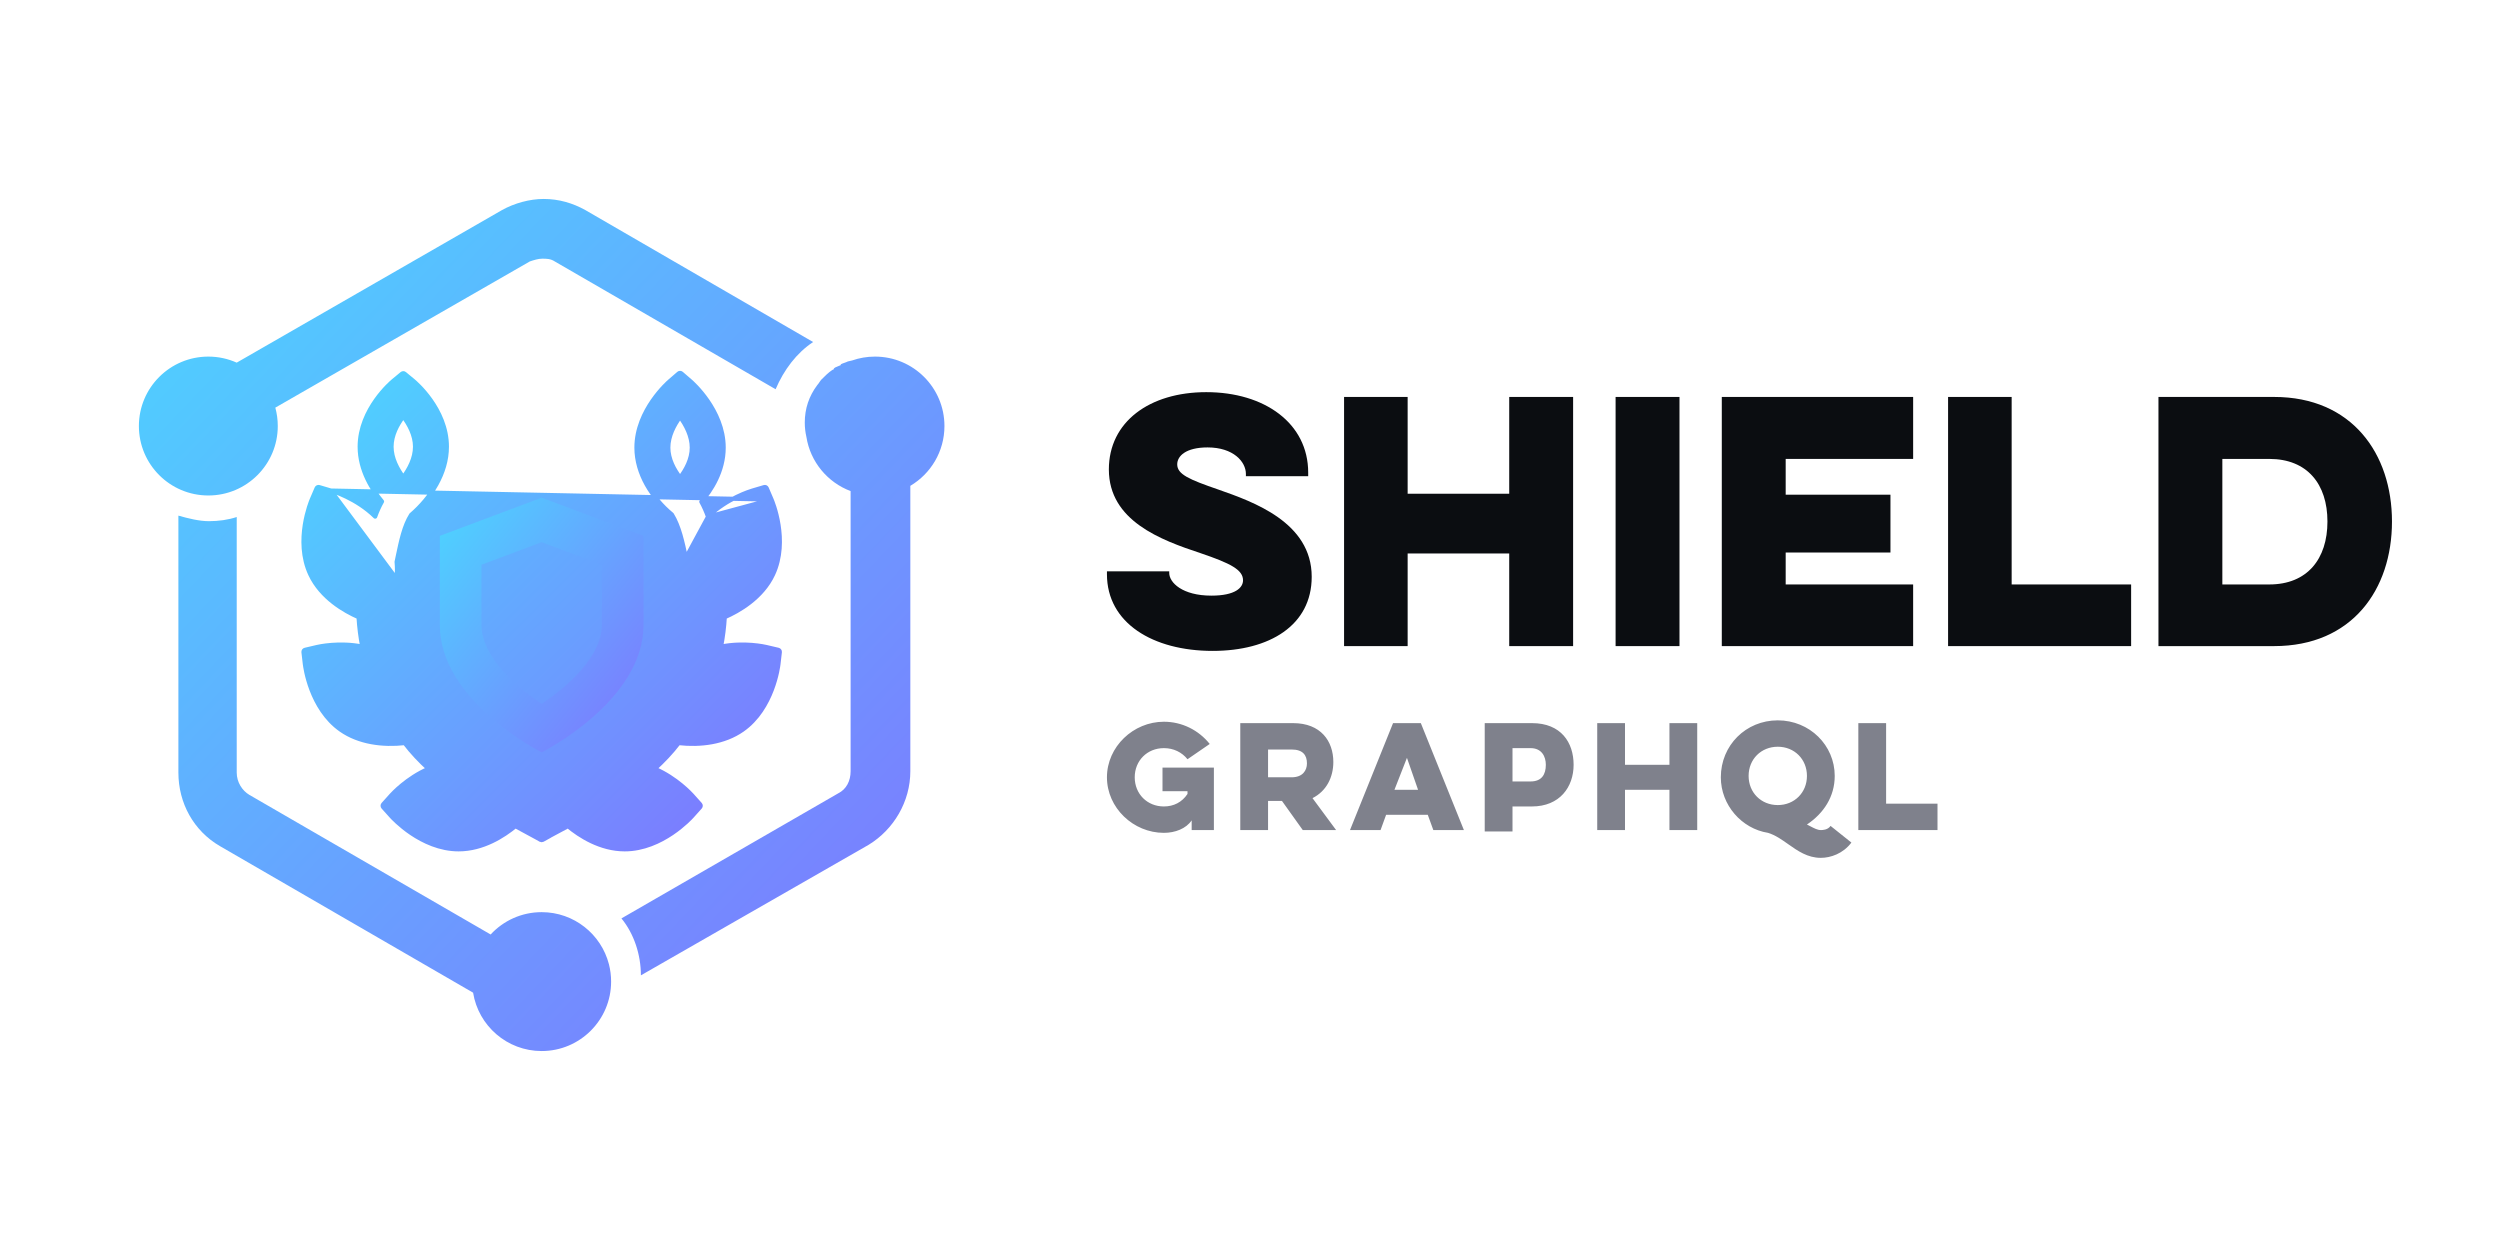 <svg width="180" height="90" viewBox="0 0 180 90" fill="none" xmlns="http://www.w3.org/2000/svg">
<path d="M55.554 35.969L55.554 35.969C55.582 36.033 55.891 36.769 56.052 37.791C56.214 38.811 56.231 40.131 55.661 41.354C54.87 43.049 53.176 44.002 52.184 44.436C52.142 45.148 52.053 45.855 51.918 46.556C53.568 46.22 55.075 46.562 55.168 46.584L55.168 46.584L56.032 46.787C56.106 46.804 56.156 46.874 56.147 46.95L56.045 47.831L56.045 47.831C56.037 47.901 55.939 48.693 55.571 49.66C55.204 50.624 54.561 51.778 53.454 52.552C52.148 53.466 50.426 53.678 48.862 53.501C48.338 54.185 47.744 54.805 47.146 55.352C48.703 56.023 49.753 57.178 49.818 57.249L49.818 57.249L50.413 57.913C50.464 57.97 50.464 58.057 50.413 58.114L49.818 58.778L49.818 58.778C49.771 58.83 49.234 59.42 48.375 59.999C47.519 60.576 46.328 61.15 44.979 61.15C43.219 61.15 41.73 60.175 40.892 59.482C40.281 59.809 39.936 59.994 39.745 60.096C39.678 60.132 39.63 60.158 39.597 60.176C39.596 60.176 39.596 60.177 39.596 60.177L39.595 60.177C39.588 60.184 39.581 60.188 39.579 60.19C39.574 60.193 39.568 60.197 39.563 60.2C39.527 60.221 39.404 60.29 39.071 60.472C39.026 60.496 38.972 60.496 38.927 60.472C38.726 60.362 38.669 60.329 38.617 60.299C38.509 60.236 38.422 60.186 37.109 59.482C36.27 60.175 34.781 61.15 33.022 61.15C31.672 61.15 30.482 60.576 29.625 59.999C28.767 59.42 28.23 58.83 28.183 58.778L28.183 58.778L27.587 58.114C27.537 58.057 27.537 57.97 27.587 57.913L28.183 57.249L28.183 57.249C28.247 57.178 29.298 56.023 30.855 55.352C30.257 54.805 29.662 54.185 29.138 53.501C27.575 53.678 25.852 53.466 24.546 52.552C23.44 51.778 22.797 50.625 22.428 49.66C22.06 48.694 21.962 47.902 21.954 47.832L21.953 47.831L21.851 46.95C21.842 46.874 21.892 46.804 21.966 46.787L22.83 46.584L22.83 46.584C22.923 46.562 24.432 46.22 26.082 46.556C25.947 45.855 25.858 45.148 25.816 44.436C24.824 44.002 23.131 43.049 22.34 41.354C21.769 40.131 21.787 38.811 21.948 37.791C22.11 36.77 22.418 36.034 22.446 35.969C22.446 35.969 22.446 35.969 22.446 35.969L22.795 35.155C22.825 35.085 22.902 35.048 22.975 35.07L23.824 35.321L55.554 35.969ZM55.554 35.969L55.206 35.155C55.176 35.085 55.099 35.048 55.026 35.07L54.176 35.321L54.176 35.321C54.076 35.35 52.315 35.882 50.978 37.206M55.554 35.969L50.978 37.206M50.978 37.206C50.844 36.834 50.687 36.473 50.496 36.126C51.192 35.316 52.103 33.934 52.103 32.23C52.103 30.875 51.525 29.698 50.943 28.856C50.36 28.013 49.766 27.493 49.712 27.447C49.712 27.447 49.712 27.447 49.712 27.447L49.062 26.886C49.005 26.838 48.922 26.838 48.866 26.886L48.215 27.447L48.215 27.447C48.162 27.492 47.568 28.013 46.985 28.856C46.403 29.698 45.825 30.875 45.825 32.23C45.825 34.106 46.949 35.862 48.377 37.045C48.905 37.899 49.15 39.059 49.389 40.193C49.407 40.281 49.425 40.369 49.444 40.456C49.305 41.938 49.719 43.295 49.915 43.837C49.879 45.244 49.631 46.637 49.175 47.987C47.936 49.236 47.473 50.957 47.32 51.725C46.382 53.093 45.016 54.228 43.944 54.987C41.781 55.443 40.218 57.162 40.14 57.249L50.978 37.206ZM40.14 57.249L40.079 57.318C39.882 57.424 39.677 57.533 39.483 57.636L39.448 57.655C39.288 57.74 39.135 57.822 39 57.894C38.859 57.819 38.707 57.738 38.547 57.652L38.519 57.637C38.328 57.535 38.126 57.428 37.921 57.317C36.946 56.251 35.518 55.296 34.057 54.988C32.985 54.228 31.618 53.093 30.681 51.725C30.528 50.957 30.065 49.236 28.825 47.987C28.37 46.637 28.122 45.244 28.086 43.837C28.281 43.295 28.695 41.937 28.557 40.455C28.581 40.34 28.605 40.225 28.629 40.111C28.878 38.921 29.098 37.867 29.601 37.069C31.021 35.846 32.175 34.075 32.175 32.164C32.175 30.802 31.593 29.638 31.008 28.81C30.421 27.981 29.822 27.477 29.768 27.432L29.768 27.432L29.132 26.906C29.077 26.86 28.997 26.86 28.941 26.906L28.305 27.432L28.305 27.432C28.252 27.477 27.652 27.981 27.066 28.81C26.48 29.638 25.898 30.802 25.898 32.164C25.898 33.87 26.813 35.28 27.506 36.106C27.307 36.457 27.147 36.821 27.012 37.196C25.677 35.88 23.926 35.35 23.825 35.321L40.14 57.249ZM53.583 40.385L53.719 40.449L53.583 40.385C53.22 41.163 52.46 41.719 51.805 42.075C51.669 41.361 51.622 40.444 51.983 39.671C52.346 38.892 53.106 38.337 53.761 37.981C53.896 38.695 53.944 39.612 53.583 40.385ZM51.169 49.291L51.083 49.168L51.169 49.291C51.862 48.805 52.762 48.691 53.483 48.698C53.244 49.381 52.83 50.192 52.139 50.676C51.445 51.161 50.541 51.276 49.817 51.268C50.058 50.586 50.474 49.776 51.169 49.291ZM28.19 32.164C28.19 31.32 28.618 30.547 29.036 29.995C29.454 30.548 29.883 31.322 29.883 32.164C29.883 33.008 29.457 33.788 29.037 34.35C28.618 33.788 28.19 33.006 28.19 32.164ZM24.417 40.385C24.057 39.613 24.104 38.697 24.239 37.983C24.895 38.339 25.656 38.896 26.018 39.671C26.378 40.443 26.331 41.359 26.196 42.073C25.541 41.717 24.779 41.16 24.417 40.385ZM25.861 50.676C25.168 50.19 24.753 49.38 24.515 48.698C25.237 48.691 26.138 48.805 26.832 49.29C27.526 49.776 27.943 50.585 28.184 51.268C27.459 51.276 26.555 51.161 25.861 50.676ZM33.022 58.859C32.175 58.859 31.368 58.435 30.779 58.014C31.368 57.592 32.175 57.168 33.022 57.168C33.869 57.168 34.675 57.592 35.264 58.014C34.675 58.435 33.869 58.859 33.022 58.859ZM48.118 32.23C48.118 31.384 48.544 30.595 48.964 30.024C49.384 30.595 49.81 31.385 49.81 32.23C49.81 33.073 49.382 33.837 48.965 34.38C48.547 33.837 48.118 33.072 48.118 32.23ZM44.979 58.859C44.132 58.859 43.327 58.435 42.737 58.014C43.328 57.593 44.135 57.168 44.979 57.168C45.826 57.168 46.633 57.592 47.222 58.014C46.632 58.435 45.826 58.859 44.979 58.859Z" fill="url(#paint0_linear)" stroke="url(#paint1_linear)" stroke-width="0.3" stroke-linecap="round" stroke-linejoin="round"/>
<path fill-rule="evenodd" clip-rule="evenodd" d="M39 54.167C39 54.167 46.333 50.5 46.333 45V38.583L39 35.833L31.667 38.583V45C31.667 50.5 39 54.167 39 54.167ZM34.667 40.662V45C34.667 46.411 35.655 47.941 37.309 49.388C37.894 49.9 38.488 50.335 39 50.677C39.512 50.335 40.106 49.9 40.691 49.388C42.345 47.941 43.333 46.411 43.333 45V40.662L39 39.037L34.667 40.662ZM40.346 51.486C40.349 51.487 40.35 51.487 40.349 51.487L40.347 51.486L40.346 51.486Z" fill="url(#paint2_linear)"/>
<path fill-rule="evenodd" clip-rule="evenodd" d="M15 25.675C15.728 25.675 16.419 25.831 17.043 26.11L36.144 15.125C37.044 14.625 38.144 14.325 39.144 14.325C40.244 14.325 41.244 14.625 42.144 15.125L58.544 24.625C57.344 25.425 56.444 26.625 55.844 28.025L39.944 18.825C39.644 18.625 39.344 18.625 39.044 18.625H39.044C38.744 18.625 38.444 18.725 38.144 18.825L19.823 29.35C19.938 29.772 20 30.216 20 30.675C20 33.437 17.761 35.675 15 35.675C12.239 35.675 10 33.437 10 30.675C10 27.914 12.239 25.675 15 25.675ZM61.349 25.954C61.866 25.773 62.422 25.675 63 25.675C65.761 25.675 68 27.914 68 30.675C68 32.508 67.014 34.11 65.544 34.98V55.525C65.544 57.725 64.344 59.725 62.544 60.825L46.144 70.225C46.144 68.725 45.644 67.225 44.744 66.125L60.344 57.125C60.944 56.825 61.244 56.225 61.244 55.525V35.358C59.585 34.735 58.344 33.256 58.061 31.459C57.984 31.128 57.944 30.782 57.944 30.425C57.944 29.425 58.244 28.525 58.844 27.725C58.894 27.675 58.944 27.6 58.994 27.525C59.044 27.45 59.094 27.375 59.144 27.325C59.444 27.025 59.644 26.825 59.944 26.625C59.944 26.625 60.044 26.625 60.044 26.525C60.106 26.463 60.167 26.439 60.253 26.407C60.306 26.387 60.367 26.363 60.444 26.325C60.444 26.325 60.544 26.325 60.544 26.225C60.644 26.175 60.719 26.15 60.794 26.125C60.869 26.1 60.944 26.075 61.044 26.025C61.14 26.001 61.242 25.977 61.349 25.954ZM43.844 69.43C43.946 69.828 44 70.245 44 70.675C44 73.436 41.761 75.675 39 75.675C36.51 75.675 34.445 73.855 34.063 71.473L15.844 60.925C13.944 59.825 12.844 57.825 12.844 55.625V37.125C13.544 37.325 14.344 37.525 15.044 37.525C15.744 37.525 16.444 37.425 17.044 37.225V55.625C17.044 56.325 17.444 56.925 17.944 57.225L35.326 67.283C36.24 66.294 37.548 65.675 39 65.675C41.329 65.675 43.286 67.267 43.842 69.423L43.844 69.425L43.844 69.425V69.43Z" fill="url(#paint3_linear)"/>
<path d="M79.7 41.138V41.345C79.7 44.864 83.012 46.865 87.313 46.865C91.407 46.865 94.443 45.025 94.443 41.529C94.443 37.596 90.211 36.124 87.727 35.25C85.588 34.514 84.76 34.146 84.76 33.433C84.76 32.835 85.381 32.214 86.945 32.214C88.808 32.214 89.705 33.249 89.705 34.123V34.284H94.19V34.031C94.19 30.466 91.039 28.235 86.853 28.235C82.759 28.235 79.838 30.374 79.838 33.801C79.838 37.504 83.587 38.884 86.439 39.827C88.601 40.563 89.498 41.023 89.498 41.782C89.498 42.311 88.946 42.886 87.221 42.886C85.128 42.886 84.185 41.943 84.185 41.253V41.138H79.7Z" fill="#0B0D11"/>
<path d="M108.664 28.58V35.549H101.35V28.58H96.773V46.52H101.35V39.85H108.664V46.52H113.264V28.58H108.664Z" fill="#0B0D11"/>
<path d="M116.323 28.58V46.52H120.923V28.58H116.323Z" fill="#0B0D11"/>
<path d="M123.969 46.52H137.746V42.081H128.569V39.781H136.113V35.618H128.569V33.042H137.746V28.58H123.969V46.52Z" fill="#0B0D11"/>
<path d="M140.262 46.52H153.441V42.081H144.839V28.58H140.262V46.52Z" fill="#0B0D11"/>
<path d="M155.409 46.52H163.735C169.347 46.52 172.222 42.449 172.222 37.55C172.222 32.674 169.347 28.58 163.735 28.58H155.409V46.52ZM163.39 33.042C166.127 33.042 167.576 34.859 167.576 37.55C167.576 40.241 166.127 42.081 163.39 42.081H160.009V33.042H163.39Z" fill="#0B0D11"/>
<path fill-rule="evenodd" clip-rule="evenodd" d="M128 51.865C130.3 51.865 132.1 53.665 132.1 55.865C132.1 57.365 131.3 58.565 130.1 59.365C130.183 59.407 130.263 59.449 130.338 59.488C130.625 59.64 130.863 59.765 131.1 59.765H131.1C131.2 59.765 131.6 59.765 131.8 59.465L133.3 60.665C132.7 61.465 131.8 61.765 131.1 61.765C130.146 61.765 129.441 61.267 128.751 60.781C128.284 60.451 127.825 60.127 127.3 59.965C125.4 59.665 123.9 57.965 123.9 55.965C123.9 53.665 125.7 51.865 128 51.865ZM128 57.965C129.2 57.965 130.1 57.065 130.1 55.865C130.1 54.665 129.2 53.765 128 53.765C126.8 53.765 125.9 54.665 125.9 55.865C125.9 57.065 126.8 57.965 128 57.965ZM83.7 55.265H87.4V59.765H85.8V59.065C85.4 59.665 84.6 59.965 83.8 59.965C81.6 59.965 79.7 58.165 79.7 55.965C79.7 53.765 81.6 51.965 83.8 51.965C85.1 51.965 86.3 52.565 87.1 53.565L85.5 54.665C85.1 54.165 84.5 53.865 83.8 53.865C82.6 53.865 81.7 54.765 81.7 55.965C81.7 57.165 82.6 58.065 83.8 58.065C84.5 58.065 85.1 57.765 85.5 57.165V56.965H83.7V55.265ZM93.1 52.065C95.1 52.065 96 53.365 96 54.865C96 55.965 95.5 56.965 94.5 57.465L96.2 59.765H93.8L92.3 57.665H91.3V59.765H89.3V52.065H93.1ZM91.3 53.965V55.965H93C93.8 55.965 94.1 55.465 94.1 54.965C94.1 54.365 93.8 53.965 93 53.965H91.3ZM105.4 59.765L102.3 52.065H100.3L97.2 59.765H99.4L99.8 58.665H102.8L103.2 59.765H105.4ZM100.4 56.865L101.3 54.565L102.1 56.865H100.4ZM106.9 52.065H110.3C112.4 52.065 113.3 53.465 113.3 55.065C113.3 56.665 112.3 58.065 110.3 58.065H108.9V59.865H106.9V52.065ZM108.9 53.865V56.265H110.2C111 56.265 111.3 55.765 111.3 55.065C111.3 54.465 111 53.865 110.2 53.865H108.9ZM122.2 59.765V52.065H120.2V55.065H117V52.065H115V59.765H117V56.865H120.2V59.765H122.2ZM135.8 52.065H133.8V59.765H139.5V57.865H135.8V52.065Z" fill="#7F818C"/>
<defs>
<linearGradient id="paint0_linear" x1="18.169" y1="25.796" x2="69.239" y2="77.164" gradientUnits="userSpaceOnUse">
<stop stop-color="#47DEFF"/>
<stop offset="1" stop-color="#9847FF"/>
</linearGradient>
<linearGradient id="paint1_linear" x1="18.169" y1="25.796" x2="69.239" y2="77.164" gradientUnits="userSpaceOnUse">
<stop stop-color="#47DEFF"/>
<stop offset="1" stop-color="#9847FF"/>
</linearGradient>
<linearGradient id="paint2_linear" x1="30.014" y1="35.184" x2="56.915" y2="56.83" gradientUnits="userSpaceOnUse">
<stop stop-color="#47DEFF"/>
<stop offset="1" stop-color="#9847FF"/>
</linearGradient>
<linearGradient id="paint3_linear" x1="3.465" y1="12.152" x2="95.501" y2="99.671" gradientUnits="userSpaceOnUse">
<stop stop-color="#47DEFF"/>
<stop offset="1" stop-color="#9847FF"/>
</linearGradient>
</defs>
</svg>
